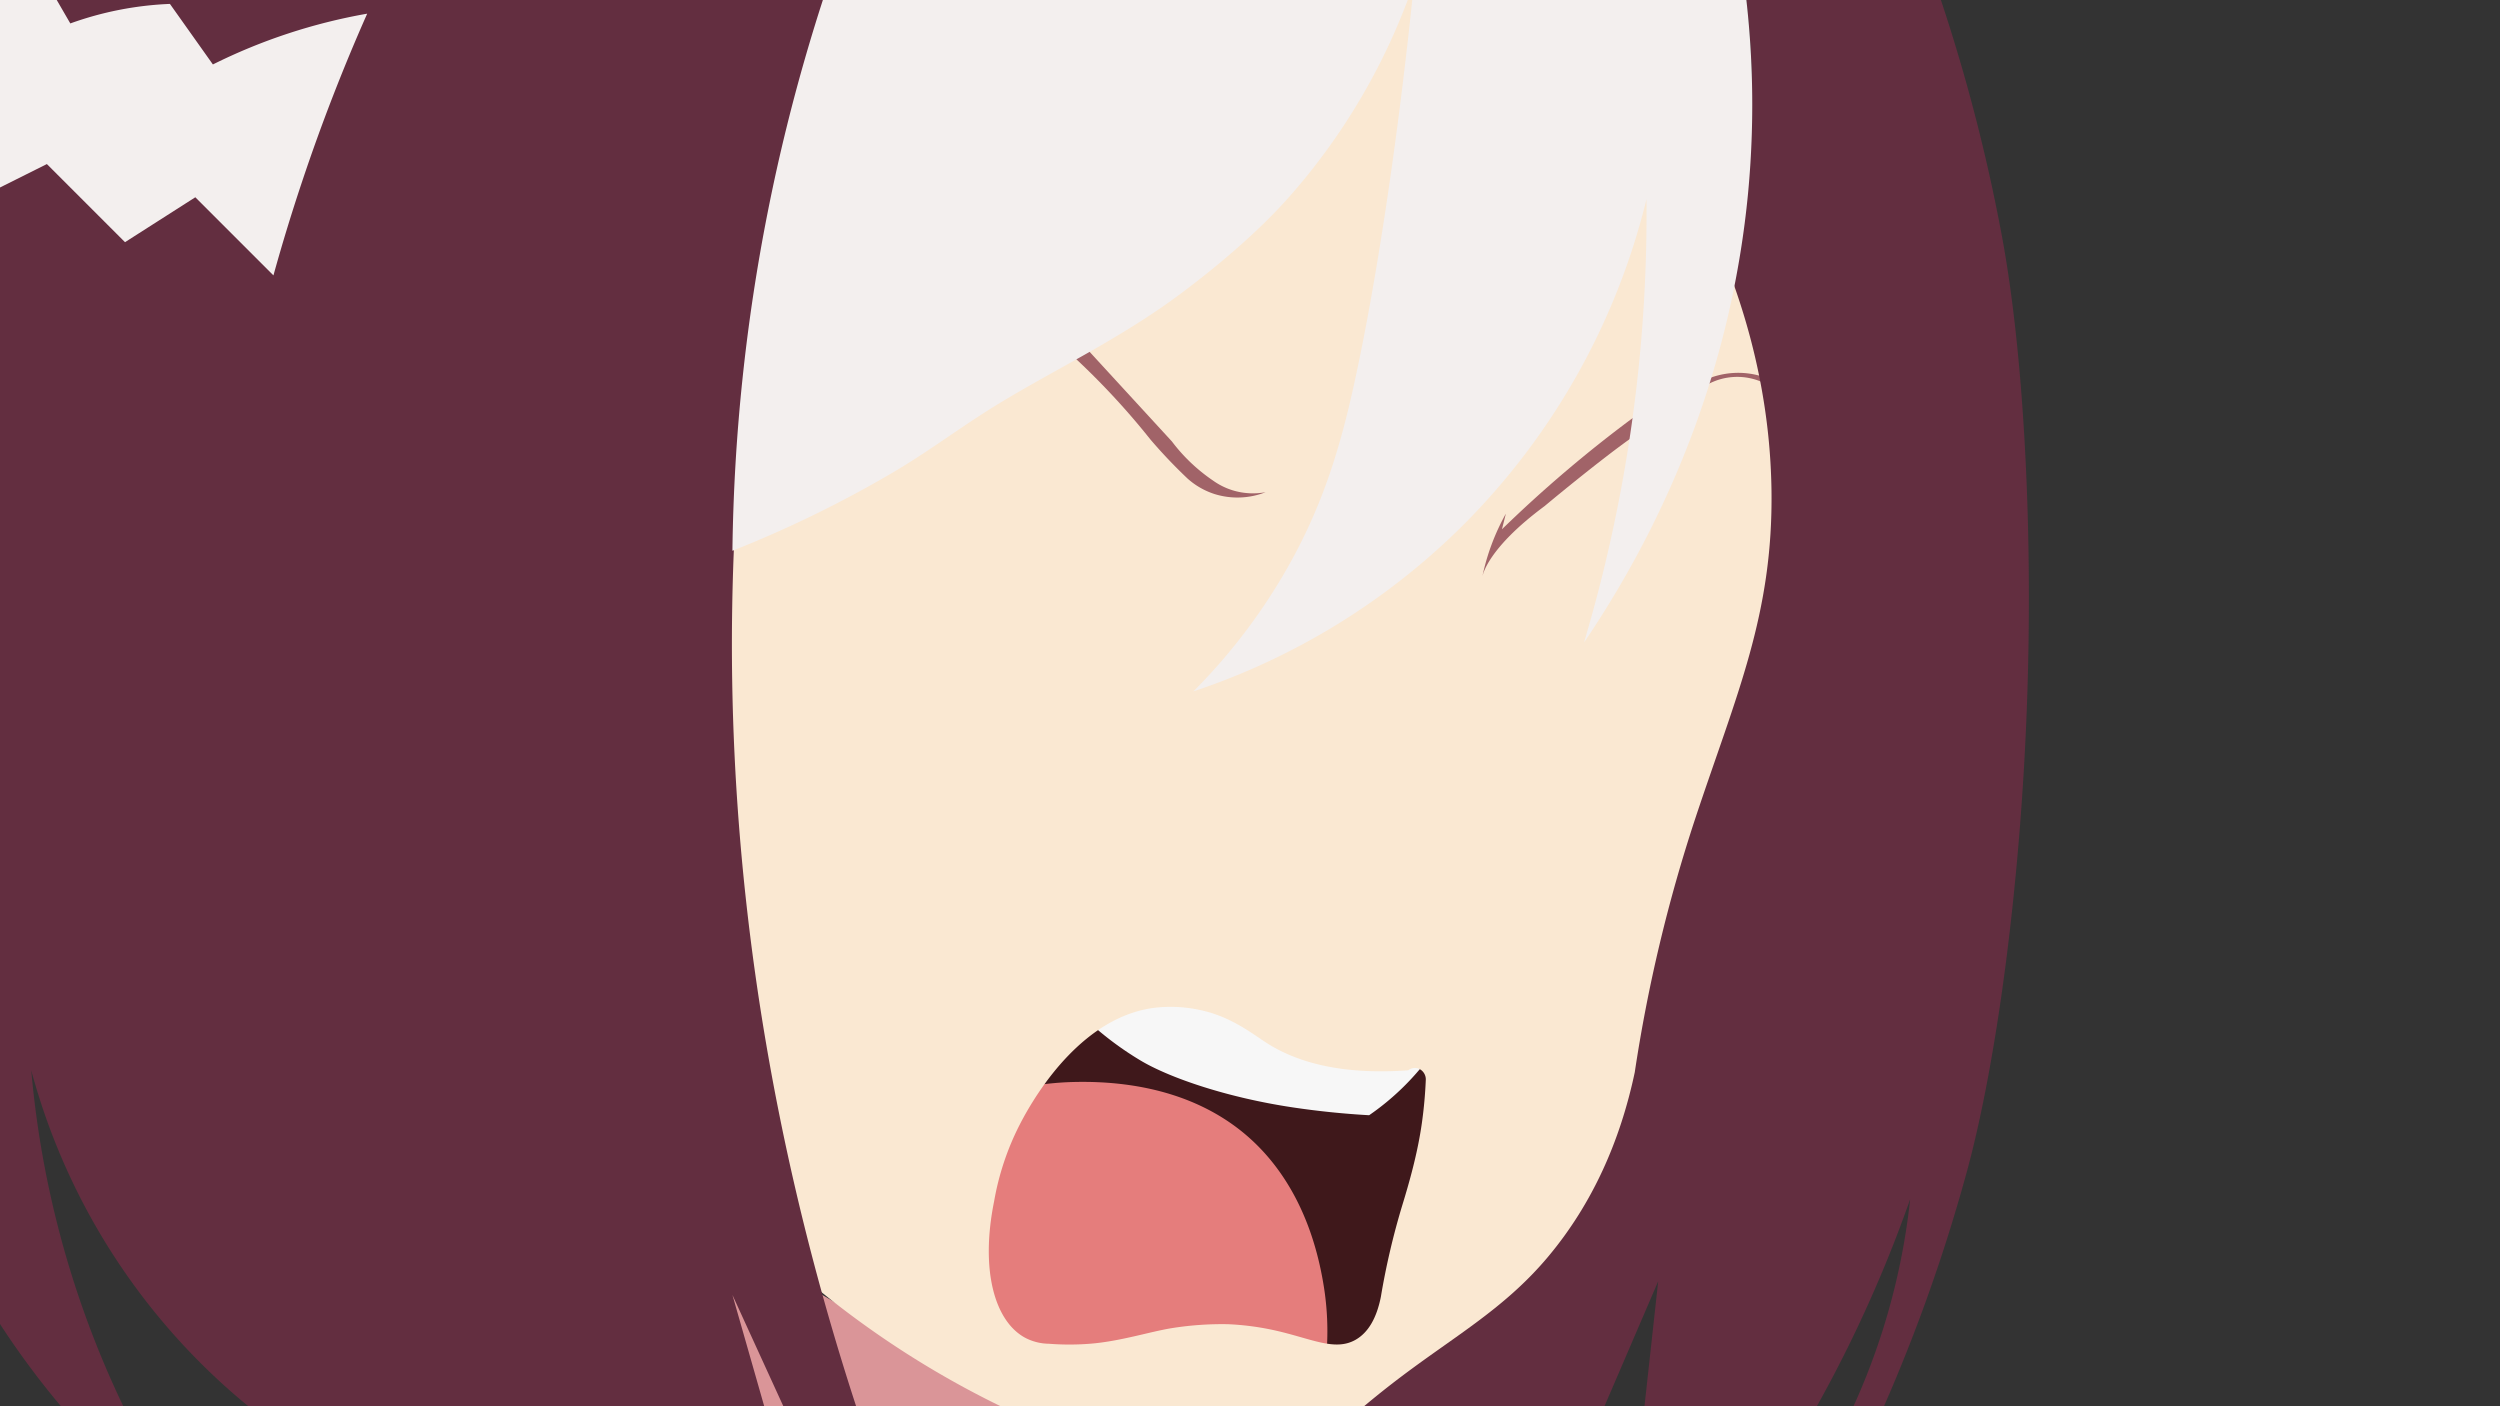 <svg xmlns="http://www.w3.org/2000/svg" width="1280" height="720" viewBox="0 0 1280 720">
  <rect x="0" y="0" width="1280" height="720" fill="#333333" stroke="none"/>
  <defs>
    <style>
      .cls-1 {
        fill: #da9598;
      }

      .cls-1, .cls-2, .cls-3, .cls-4, .cls-5, .cls-6, .cls-7, .cls-8 {
        fill-rule: evenodd;
      }

      .cls-2 {
        fill: #3f181b;
      }

      .cls-3 {
        fill: #e57d7c;
      }

      .cls-4 {
        fill: #f7f7f7;
      }

      .cls-5 {
        fill: #fae8d2;
      }

      .cls-6 {
        fill: #a16368;
      }

      .cls-7 {
        fill: #632e40;
      }

      .cls-8 {
        fill: #f3efee;
      }
    </style>
  </defs>
  <path id="throat" class="cls-1" d="M409,656l125,73-148,1-21-77Z"/>
  <path id="mouth_shadow" class="cls-2" d="M537,511l201,28L708,696l-53,2L583,582l-60-26Z"/>
  <path id="tongue" class="cls-3" d="M511,560a150.8,150.8,0,0,1,38-6c37.671-1.044,68.227,8.919,90,28,19.868,17.412,33.787,43.572,39,78a144.933,144.933,0,0,1,1,35l-162,5-18-27-2-73Z"/>
  <path id="tooth" class="cls-4" d="M551,517a163.648,163.648,0,0,0,33,26c14.942,8.914,44.424,18.983,78,24,12.887,1.926,25.834,3.253,39,4a130.927,130.927,0,0,0,31-30L604,497Z"/>
  <path id="face" class="cls-5" d="M884,115c17.318,43.36,26.875,88.44,27,135,0.2,74-23.416,119.245-46,191a874.912,874.912,0,0,0-29,123c-7.211,30.756-20.108,58.887-40,83-20.507,24.858-41.973,36.2-69,57a533.858,533.858,0,0,0-42,36l-128-1a478.189,478.189,0,0,1-158-96L327,253,395-49l427-1ZM707,664c-2.032,10.227-6.124,18.12-13,22-10.734,6.056-22.748-.8-42-5a138.585,138.585,0,0,0-23-3,163.633,163.633,0,0,0-29,2c-11.255,1.81-26.528,6.8-42,8a135.313,135.313,0,0,1-21,0,26.814,26.814,0,0,1-12-3c-15.473-8.231-23.257-34.11-16-70a138.081,138.081,0,0,1,13-39c9.917-19.361,33.689-55.451,69-60a71.058,71.058,0,0,1,27,2c12.73,3.394,22.761,10.811,29,15,18.428,12.374,43.1,17.188,74,15a5.7,5.7,0,0,1,5-1,5.97,5.97,0,0,1,4,6q-0.456,11.025-2,22c-2.207,15.675-6.56,30.754-10,42A375.247,375.247,0,0,0,707,664Z"/>
  <path id="eyebrow_left" class="cls-6" d="M769,271c10.729-10.437,21.591-20.312,33-30,11.108-9.433,22.295-18.317,34-27l36-19a41.362,41.362,0,0,1,31-2v3a31.681,31.681,0,0,0-29,1l-37,26c-16.645,11.487-46.72,36.532-46,36-29.53,21.824-31.8,35.509-32,36a113.914,113.914,0,0,1,12-32Z"/>
  <path id="eyebrow_right" class="cls-6" d="M621,246a88.634,88.634,0,0,1-21-20l-45-49-6,5c7.664,7.065,14.936,14.337,22,22,6.288,6.821,12.22,13.742,18,21,2.936,3.436,5.892,6.719,9,10,3.267,3.448,6.551,6.733,10,10a38.317,38.317,0,0,0,14,8,39.4,39.4,0,0,0,26-1,35.519,35.519,0,0,1-17-1A35.106,35.106,0,0,1,621,246Z"/>
  <path id="hair_right" class="cls-7" d="M426-12a1165.069,1165.069,0,0,0-39,173c-29.112,198.839-5.811,400.98,64,596H418l-43-94,20,70-255-3A334.637,334.637,0,0,1,16,548,498.749,498.749,0,0,0,76,745l-23-1a426.7,426.7,0,0,1-68-91L-21-48Z"/>
  <path id="headband" class="cls-8" d="M188,7a289.088,289.088,0,0,0-79,26L87,2A170.63,170.63,0,0,0,36,12L25-7-11-19l-5,123L24,84l40,40,36-23,40,40c4.6-16.59,9.53-32.681,15-49C164.68,63.122,175.647,34.873,188,7Z"/>
  <path id="hair_left" class="cls-7" d="M985-25a908.271,908.271,0,0,1,40,146c10.78,57.932,15.86,145.176,13,234-3.05,94.549-15.46,188.073-31,245a871.134,871.134,0,0,1-51,139l-18,3a344.516,344.516,0,0,0,40-128,679.317,679.317,0,0,1-32,76c-7.778,15.727-16.03,30.911-25,46l-81,2,9-82L806,756,675,741a473.855,473.855,0,0,1,37-32c31.12-24.192,57.717-38.023,81-66,22.372-26.882,36.533-58.74,44-94a789.176,789.176,0,0,1,31-130c21.119-63.629,39.9-104.454,39-168-0.537-37.773-7.865-74.489-21-110a396.687,396.687,0,0,0,4-167Z"/>
  <path id="hair_front" class="cls-8" d="M891-23a479.624,479.624,0,0,1,4,122c-7.859,82.193-37,160.585-84,230a770.322,770.322,0,0,0,28-141,768.826,768.826,0,0,0,4-86,355.291,355.291,0,0,1-94,167,354.236,354.236,0,0,1-138,85,298.188,298.188,0,0,0,48-63c17.381-30.559,26.5-59.144,34-93,12.541-56.572,23.777-135.375,31-207a325.512,325.512,0,0,1-65,111c-13.5,15.052-32.3,31.757-54,48-33.2,24.854-68.925,40.959-99,60-17.131,10.846-31.514,21.736-49,32a591.832,591.832,0,0,1-82,40A952.915,952.915,0,0,1,443-60l433-5Z"/>
</svg>
